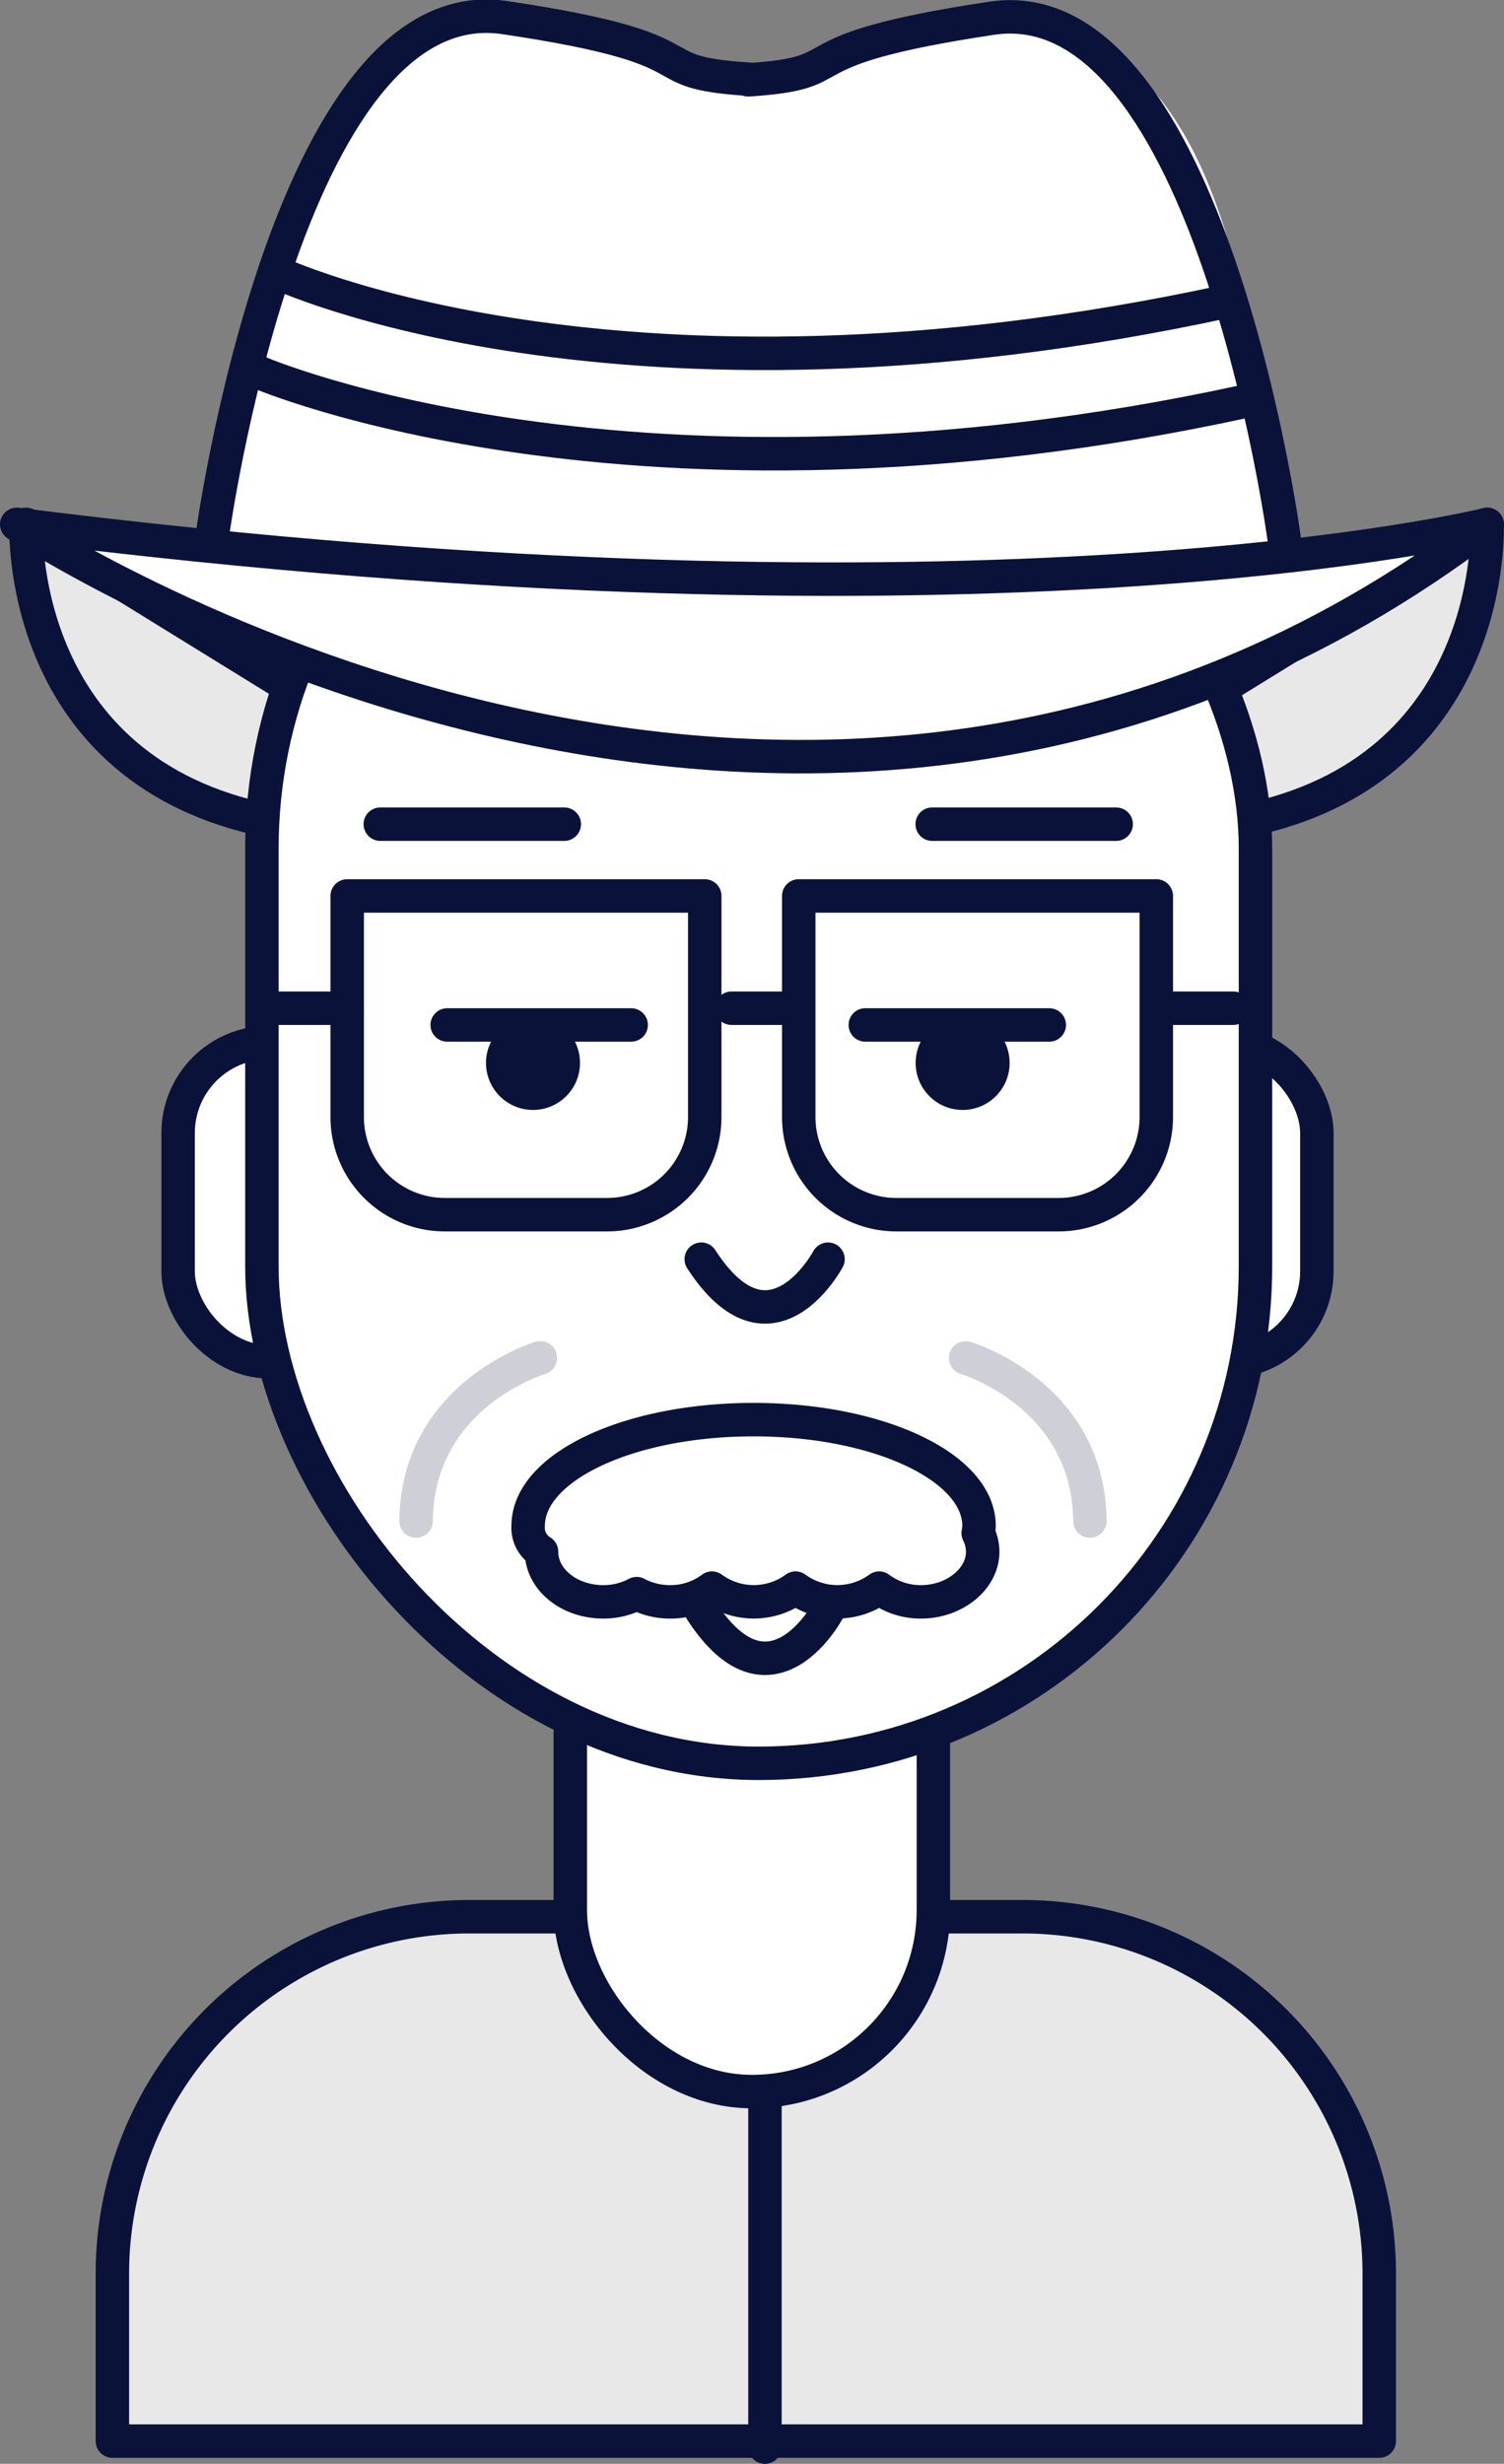 <svg id="Шар_1" data-name="Шар 1" xmlns="http://www.w3.org/2000/svg" viewBox="0 0 89.93 147.26"><rect x="0" y="0" width="89.93" height="147.26" fill="#808080" stroke="none"/><defs><style>.cls-1{fill:#e8e8e8;}.cls-2,.cls-4,.cls-6{fill:none;stroke:#0a1239;stroke-width:2px;}.cls-2,.cls-6{stroke-linecap:round;stroke-linejoin:round;}.cls-3{fill:#fff;}.cls-4{stroke-miterlimit:10;}.cls-5{fill:#0a1239;}.cls-6{opacity:0.2;}</style></defs><title>user-5</title><path class="cls-1" d="M347.58,304.7l15.6-9.62s0.65,14.25-13.85,17.58" transform="translate(-274.26 -263.74)"/><path class="cls-2" d="M347.58,304.7l15.6-9.62s0.65,14.25-13.85,17.58" transform="translate(-274.26 -263.74)"/><path class="cls-1" d="M291.42,304.7l-15.6-9.62s-0.65,14.25,13.85,17.58" transform="translate(-274.26 -263.74)"/><path class="cls-2" d="M291.42,304.7l-15.6-9.62s-0.65,14.25,13.85,17.58" transform="translate(-274.26 -263.74)"/><path class="cls-1" d="M28.05,114.56H61.13A21.33,21.33,0,0,1,82.47,135.9v10a0,0,0,0,1,0,0H6.72a0,0,0,0,1,0,0v-10A21.33,21.33,0,0,1,28.05,114.56Z"/><path class="cls-2" d="M28.05,114.56H61.13A21.33,21.33,0,0,1,82.47,135.9v10a0,0,0,0,1,0,0H6.72a0,0,0,0,1,0,0v-10A21.33,21.33,0,0,1,28.05,114.56Z"/><rect class="cls-3" x="34.1" y="89.04" width="21.71" height="35.97" rx="10.85" ry="10.85"/><rect class="cls-2" x="34.1" y="89.04" width="21.71" height="35.97" rx="10.85" ry="10.85"/><rect class="cls-3" x="10.65" y="62.31" width="10.82" height="19.08" rx="5.41" ry="5.41"/><rect class="cls-3" x="342.17" y="326.05" width="10.82" height="19.08" rx="5.41" ry="5.41" transform="translate(420.91 407.44) rotate(-180)"/><rect class="cls-4" x="10.65" y="62.31" width="10.82" height="19.08" rx="5.41" ry="5.41"/><rect class="cls-4" x="342.17" y="326.05" width="10.82" height="19.08" rx="5.41" ry="5.41" transform="translate(420.91 407.44) rotate(-180)"/><rect class="cls-3" x="15.66" y="21.01" width="59.41" height="84.38" rx="29.71" ry="29.71"/><rect class="cls-4" x="15.66" y="21.01" width="59.41" height="84.38" rx="29.71" ry="29.71"/><circle class="cls-5" cx="31.87" cy="63.53" r="2.81"/><circle class="cls-5" cx="57.56" cy="63.53" r="2.81"/><line class="cls-2" x1="26.74" y1="61.26" x2="37.74" y2="61.26"/><line class="cls-2" x1="51.74" y1="61.26" x2="62.74" y2="61.26"/><line class="cls-2" x1="55.74" y1="49.26" x2="66.74" y2="49.26"/><line class="cls-2" x1="22.74" y1="49.26" x2="33.74" y2="49.26"/><line class="cls-2" x1="45.74" y1="125.26" x2="45.74" y2="146.26"/><path class="cls-2" d="M20.77,53.55H42.14a0,0,0,0,1,0,0V66.76a5.84,5.84,0,0,1-5.84,5.84h-9.7a5.84,5.84,0,0,1-5.84-5.84V53.55A0,0,0,0,1,20.77,53.55Z"/><path class="cls-2" d="M47.77,53.55H69.14a0,0,0,0,1,0,0V66.76a5.84,5.84,0,0,1-5.84,5.84h-9.7a5.84,5.84,0,0,1-5.84-5.84V53.55a0,0,0,0,1,0,0Z"/><line class="cls-2" x1="43.74" y1="60.26" x2="47.74" y2="60.26"/><line class="cls-2" x1="16.74" y1="60.26" x2="20.74" y2="60.26"/><line class="cls-2" x1="69.74" y1="60.26" x2="73.74" y2="60.26"/><path class="cls-3" d="M332.75,355.37a2.34,2.34,0,0,0,.05-0.43c0-3.51-6-6.35-13.48-6.35s-13.48,2.84-13.48,6.35a1.66,1.66,0,0,0,.8,1.54c0,1.67,1.66,3,3.69,3a4.24,4.24,0,0,0,2-.49,4.24,4.24,0,0,0,2,.49,4.12,4.12,0,0,0,2.5-.82,4.23,4.23,0,0,0,5,0,4.23,4.23,0,0,0,5,0,4.12,4.12,0,0,0,2.5.82c2,0,3.69-1.36,3.69-3A2.56,2.56,0,0,0,332.75,355.37Z" transform="translate(-274.26 -263.74)"/><path class="cls-2" d="M332.75,355.37a2.34,2.34,0,0,0,.05-0.43c0-3.51-6-6.35-13.48-6.35s-13.48,2.84-13.48,6.35a1.66,1.66,0,0,0,.8,1.54c0,1.67,1.66,3,3.69,3a4.24,4.24,0,0,0,2-.49,4.24,4.24,0,0,0,2,.49,4.12,4.12,0,0,0,2.5-.82,4.23,4.23,0,0,0,5,0,4.23,4.23,0,0,0,5,0,4.12,4.12,0,0,0,2.5.82c2,0,3.69-1.36,3.69-3A2.56,2.56,0,0,0,332.75,355.37Z" transform="translate(-274.26 -263.74)"/><path class="cls-2" d="M323.77,339s-3.42,6.42-7.58,0" transform="translate(-274.26 -263.74)"/><path class="cls-2" d="M323.77,360s-3.42,6.42-7.58,0" transform="translate(-274.26 -263.74)"/><path class="cls-6" d="M306.57,344.9s-7.36,2.17-7.43,9.75" transform="translate(-274.26 -263.74)"/><path class="cls-3" d="M299,271.21l-2.2,5.65c-0.81,2.07,1.93,3.9,3.67,2.82a12.28,12.28,0,0,0,3-2.4l-4.18-2.43-2.15,2.34,3.76,2.16a9.35,9.35,0,0,1,1-5.5c1.25-2.44-1.88-5.17-3.93-3a10.58,10.58,0,0,1-2.46,2.14l3.67,2.82,0.86-2.73-4.57-1.93-0.76,1.82,4.82,1.33,1-2.48c1-2.6-3.44-4.52-4.57-1.93s-3.26,4.56-4.09,7.13-0.46,5.3-1.53,8l4.82,1.33,1.31-4.39a2.52,2.52,0,0,0-4.18-2.43c-4.13,4.21-2.31,9.15-4.46,14.13a2.54,2.54,0,0,0,2.16,3.76,448,448,0,0,0,58.63-.14,2.54,2.54,0,0,0,2.41-3.16c-1.84-7.91-2.45-19.4-8.36-25.58a12.62,12.62,0,0,0-9.38-3.85c-5.39.11-9.45,4.14-15,3.92-5.38-.21-18.76-7.87-21.41.64a4.48,4.48,0,0,0,2.48,5.7,4.9,4.9,0,0,0,3.4.09,12.39,12.39,0,0,0,1.69-.84c2.09-1,0-1,1.45-.62,1.79,0.41,3.72,2,5.59,2.52a22.52,22.52,0,0,0,5.3.87c4.66,0.2,8.42-1.66,12.78-2.88,3.88-1.09,6-.92,8.32,2.81,1.57,2.49,2.55,6.09,3.43,8.9,1,3.19,1.65,4-1.95,4.47a92.92,92.92,0,0,1-9.54.5q-8.11.27-16.23,0-4.3-.13-8.59-0.4c-1.39-.09-7.53.38-8.27-0.82-0.23-.37,1.81-4,2.13-4.77,1.45-3.36,3.34-6.33,7.28-7.16,2.55-.54,4.46.52,6.92,1.06a30.62,30.62,0,0,0,7.22.72,31,31,0,0,0,7.18-1c1.83-.48,4.85-2.43,6.75-2.32,2.69,0.16,3.66,6,4.37,8.33,0.08,0.27,1.25,4.11,2,2.69-0.34.66-5,.44-5.76,0.45-5.87.09-11.44,0.73-17.26,1.16a56.58,56.58,0,0,1-9.4-.32c-1.29-.12-8.38-0.12-9.29-1.52l-0.9,3.42a17.48,17.48,0,0,0,5.83-5.95c1.14-1.86,1.47-2.86,3.68-3.65s4.64,0.15,6.8.49a32.92,32.92,0,0,0,9.93.36c2.65-.37,7.51-3.11,9.64-2.14,0.77,0.35,3.28,3.91,2.78,4.82-0.67,1.22-3.26.64-4.36,0.67l-12.33.34-12.33.34c-0.25,0-5.67,0-5.69.16-0.58,3.92,5-.51,5.59-0.89,2.7-1.73.2-6.06-2.52-4.32-2.52,1.61-8.1,3.93-6.55,7.94,1.62,4.2,9.71,2.09,13,2l20.87-.58c3.31-.09,8.61.44,9.58-3.81,0.48-2.1-.83-4.23-1.61-6.09s-1.36-4.13-2.81-5.52c-3.66-3.51-8.85,1.24-12.88,2-6.2,1.15-12.35-2.12-18.4-.59-5.72,1.45-6.21,7.08-10.71,10.11a2.54,2.54,0,0,0-.9,3.42c2.16,3.31,7.53,3.35,11.06,3.74a82.9,82.9,0,0,0,19-.37c5.48-.61,12,1,17.26-0.85,4-1.37,2.78-4.72,1.75-8-1.18-3.77-1.81-8.6-5-11.27-4.19-3.53-7.34-.6-11.74.75a25.12,25.12,0,0,1-9.13,1c-3.3-.23-6.27-2-9.47-2.21-4.15-.32-9.3,2.77-11.64,6-1.62,2.27-2.44,5-3.59,7.48-0.72,1.58-2,3.28-1.81,5.13,0.43,4.67,6.62,4,9.9,4.3,13.11,1,27,1.68,40.07,0,11-1.42,4.12-14.52.93-20.76-5.85-11.45-16.4-1.91-25.42-2.41-4-.22-6.43-2.43-10-3.66a3.92,3.92,0,0,0-4,.39c-1.79,1.53-.07,1.18,2.69,2.07,2.26,0.73,4.56,1.43,6.88,2a27.91,27.91,0,0,0,9.33.78c7.06-.82,14.44-8.24,19.18,1.35,3,6.11,3.8,14,5.33,20.61l2.41-3.16a448,448,0,0,1-58.63.14l2.16,3.76c1.7-3.92.65-10,3.68-13.12l-4.18-2.43L290.4,285c-0.95,3.16,3.65,4.23,4.82,1.33a26.53,26.53,0,0,0,1.41-6.33c0.44-2.86,2.56-4.92,3.7-7.56l-4.57-1.93-1,2.48c-1.2,3,3.61,4.25,4.82,1.33l0.76-1.82c1.08-2.59-3.41-4.51-4.57-1.93a16.31,16.31,0,0,0-1.36,3.93c-0.44,2,1.77,4.14,3.67,2.82a21.6,21.6,0,0,0,3.48-2.92l-3.93-3a14.1,14.1,0,0,0-1.69,8,2.53,2.53,0,0,0,3.76,2.16,9.73,9.73,0,0,0,4.45-5.33c1-2.4-2.54-4.1-4.18-2.43l-2,1.61,3.67,2.82,2.2-5.65c1.17-3-3.66-4.3-4.82-1.33h0Z" transform="translate(-274.26 -263.74)"/><path class="cls-3" d="M306.76,279c-0.59,2.48-2.08,6-.17,8.31,1.52,1.84,4.36,1.73,6.36.88,3-1.29,7.16-6.16,4-9.13-3-2.82-8.7-.28-8,3.92,0.92,5.78,7.61,3.34,10.24.74l-4.27-1.77v1.85a2.52,2.52,0,0,0,3.16,2.41,11.49,11.49,0,0,0,5-3.2l-4.27-1.77a27.74,27.74,0,0,0,.34,3.75c0.27,2.16,3.46,3.78,4.66,1.26a19.8,19.8,0,0,0,1.51-4.2l-4.57.6c2.92,6.23,10.27,6.69,9.35-1.51l-4.91.66,0.52,2.84,4.82-1.33c-1.14-2.9-3-4.79-6.13-5.37a2.53,2.53,0,0,0-3.08,3.08c1,3.77,6.19,6.9,10,5.59,4.41-1.5,3.48-6,.89-8.67A2.52,2.52,0,0,0,328,279a8.5,8.5,0,0,0,.81,7c1.13,2.1,4.89,1.24,4.66-1.26a11.31,11.31,0,0,0-1.2-4.51l-3.93,3a21.59,21.59,0,0,0,5.24,3.4,2.54,2.54,0,0,0,3.67-2.82A11,11,0,0,0,335.1,279a2.5,2.5,0,0,0-4.32,2.52l1.57,3.19c0.9,1.82,4.25,1.52,4.57-.6a9.3,9.3,0,0,0,0-3.47c-0.56-3.16-5.38-1.82-4.82,1.33l0,0.81,4.57-.6L335.1,279l-4.32,2.52a5.69,5.69,0,0,1,1.62,3.63l3.67-2.82a16.46,16.46,0,0,1-4.23-2.62,2.51,2.51,0,0,0-3.93,3l0.52,2,4.66-1.26-0.31-3.14-4.18,1.1c-0.89-.9-2.11-0.1-2.56-1.79L323,282.74l2.64,1.88a2.5,2.5,0,0,0,4.82-1.33l-0.52-2.84c-0.5-2.74-5.23-2.15-4.91.66,0.39,3.43.43,0,0-1-0.91-2-4.11-1.41-4.57.6a9.88,9.88,0,0,1-1,3l4.66,1.26a27.74,27.74,0,0,1-.34-3.75c-0.12-2-2.71-3.44-4.27-1.77l-2.75,1.91,3.16,2.41v-1.85a2.53,2.53,0,0,0-4.27-1.77,29.85,29.85,0,0,1-6.39,3.2l1.75,1.75c-0.54-1.49.27-3.35,0.62-4.8,0.74-3.13-4.08-4.46-4.82-1.33h0Z" transform="translate(-274.26 -263.74)"/><path class="cls-6" d="M332,344.9s7.36,2.17,7.43,9.75" transform="translate(-274.26 -263.74)"/><path class="cls-3" d="M275.26,295.08s46.87,31.24,87.93,0C363.19,295.08,333.73,302.45,275.26,295.08Z" transform="translate(-274.26 -263.74)"/><path class="cls-2" d="M275.26,295.08s46.87,31.24,87.93,0C363.19,295.08,333.73,302.45,275.26,295.08Z" transform="translate(-274.26 -263.74)"/><path class="cls-2" d="M286.95,295.79s4.48-32.92,17.47-31,7.84,3.25,14.56,3.68" transform="translate(-274.26 -263.74)"/><path class="cls-2" d="M319,268.51c6.72-.43,1.57-1.73,14.56-3.68s17.47,31,17.47,31" transform="translate(-274.26 -263.74)"/><path class="cls-2" d="M289.92,295.79" transform="translate(-274.26 -263.74)"/><path class="cls-2" d="M290.75,280s20.37,9.67,56.94,1.73" transform="translate(-274.26 -263.74)"/><path class="cls-2" d="M289.75,286s22.37,9.67,58.94,1.73" transform="translate(-274.26 -263.74)"/></svg>